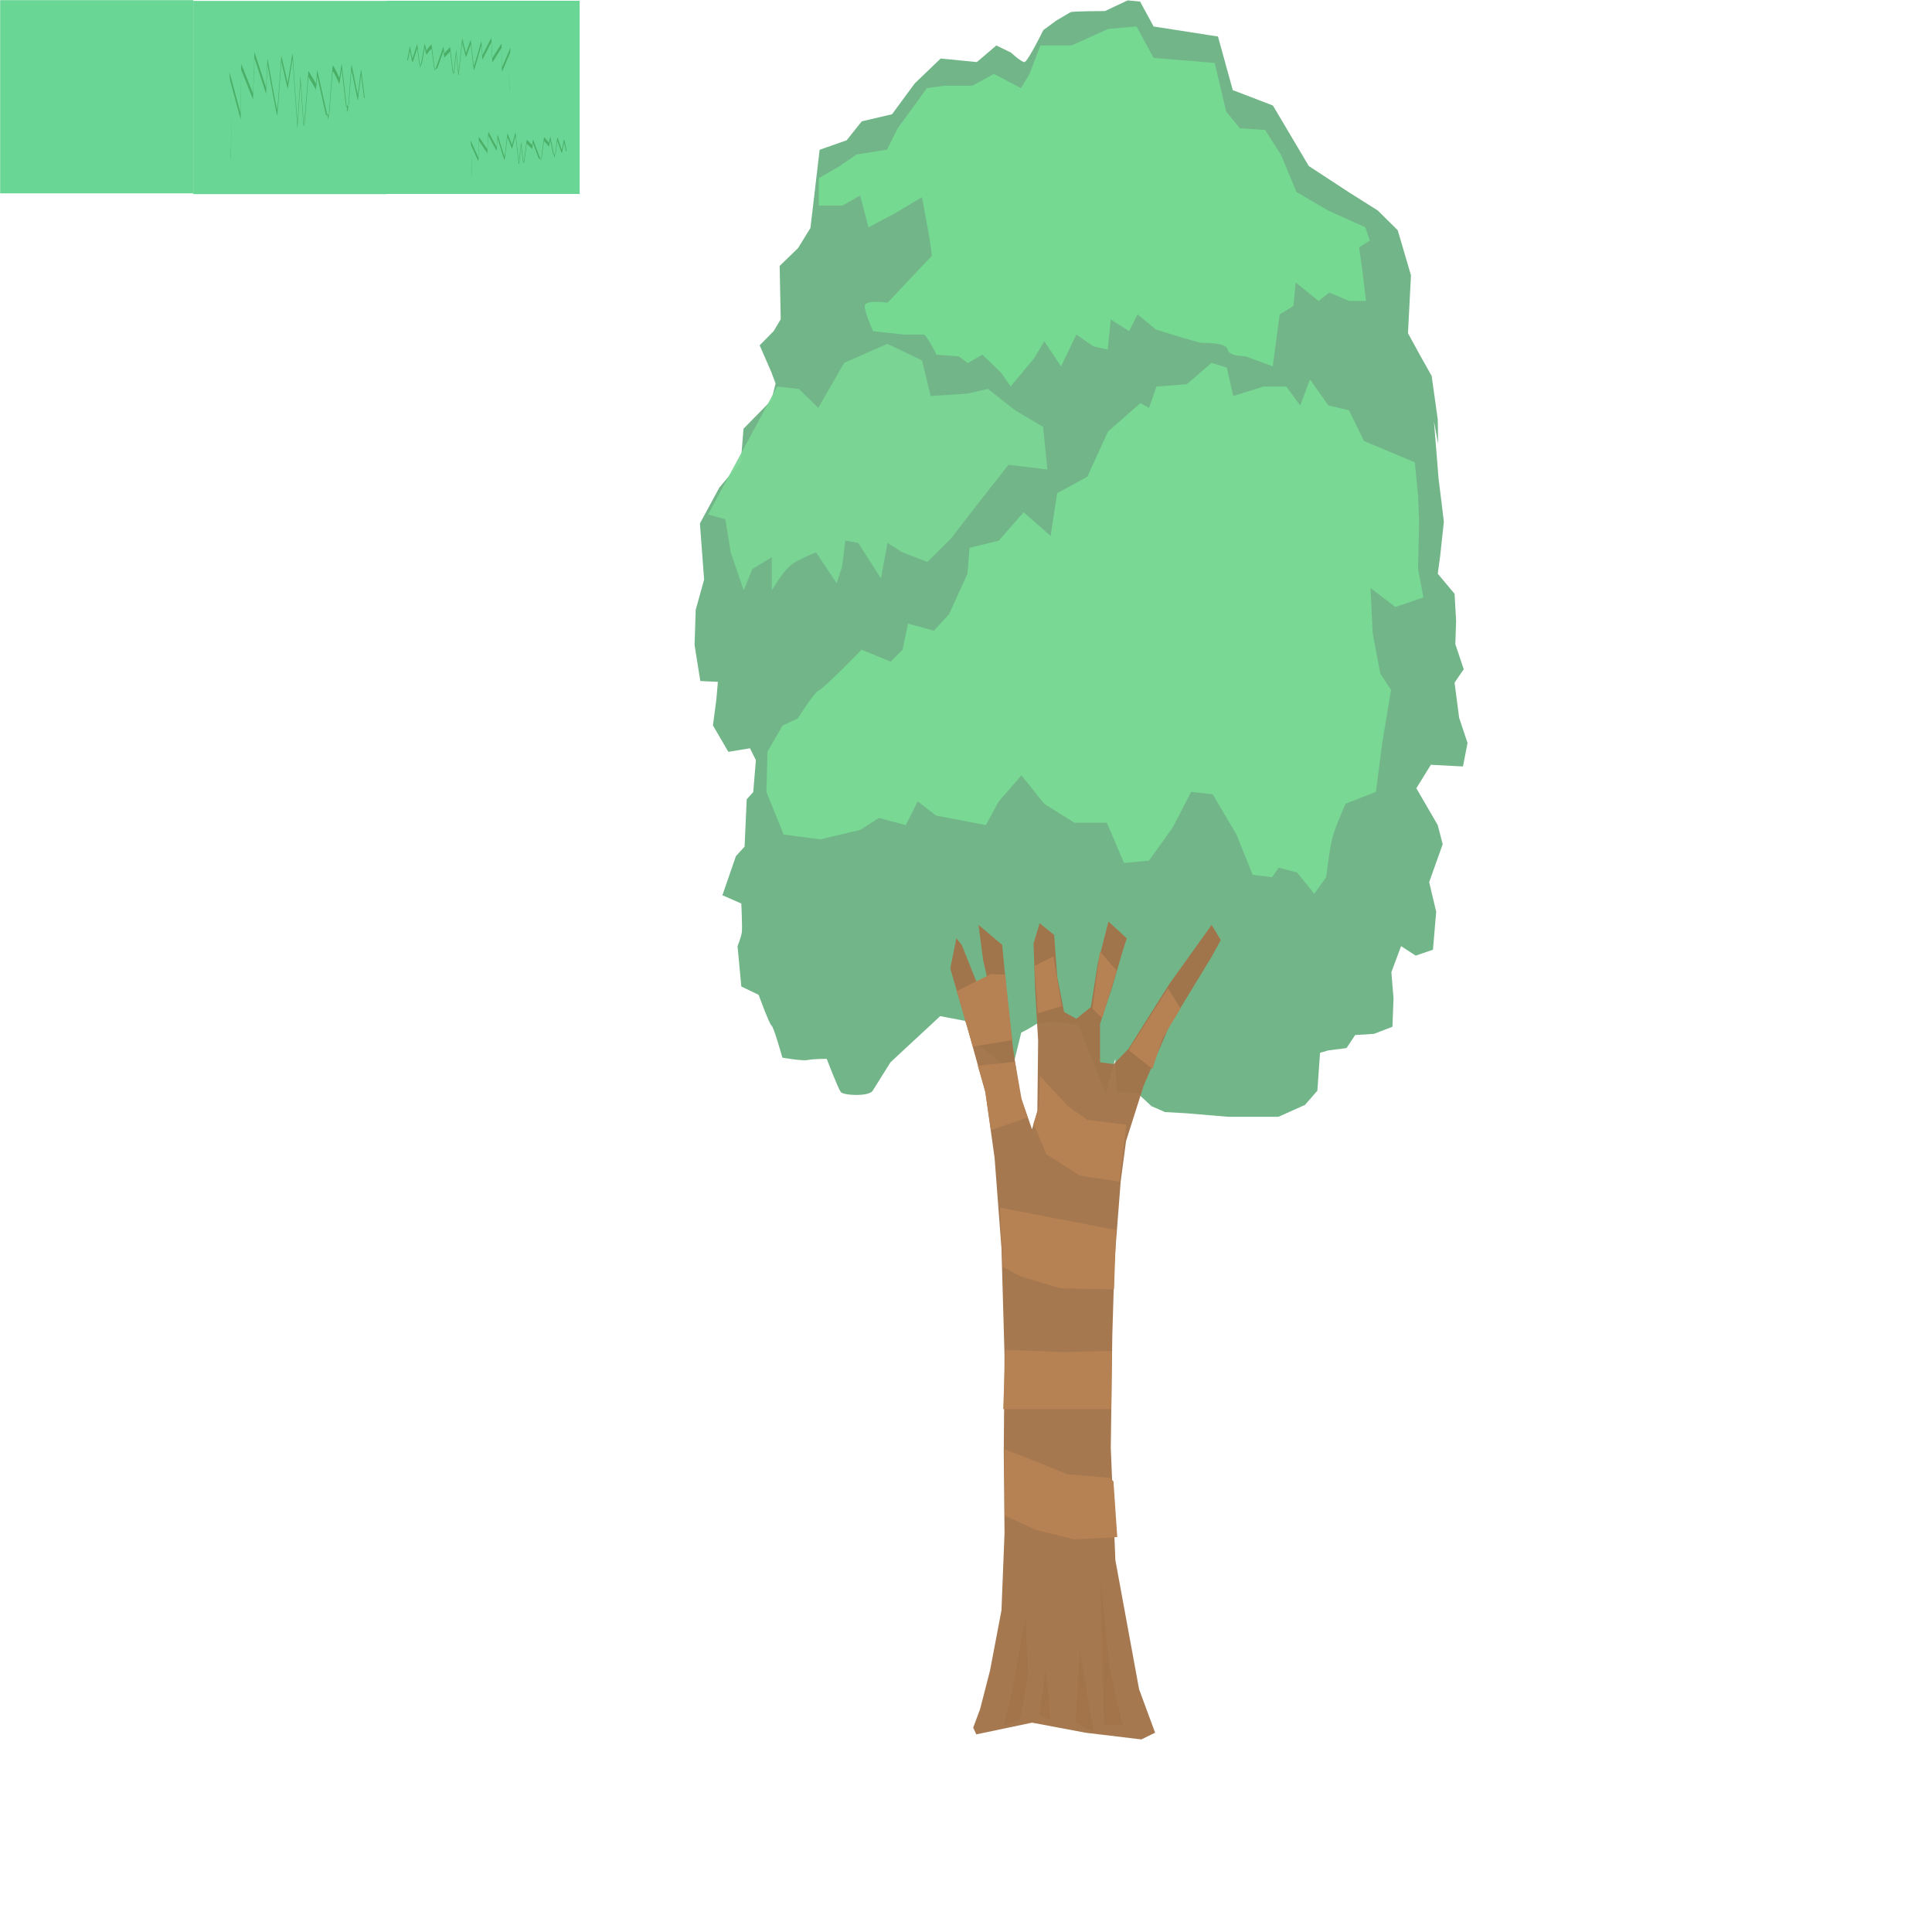 <?xml version="1.0" encoding="UTF-8" standalone="no"?>
<svg
   xmlns:osb="http://www.openswatchbook.org/uri/2009/osb"
   xmlns:dc="http://purl.org/dc/elements/1.1/"
   xmlns:cc="http://creativecommons.org/ns#"
   xmlns:rdf="http://www.w3.org/1999/02/22-rdf-syntax-ns#"
   xmlns:svg="http://www.w3.org/2000/svg"
   xmlns="http://www.w3.org/2000/svg"
   xmlns:xlink="http://www.w3.org/1999/xlink"
   xmlns:sodipodi="http://sodipodi.sourceforge.net/DTD/sodipodi-0.dtd"
   xmlns:inkscape="http://www.inkscape.org/namespaces/inkscape"
   inkscape:export-ydpi="96"
   inkscape:export-xdpi="96"
   inkscape:export-filename="C:\Users\luisg\Desktop\Computer Science\Projects\LibGDX\JRAC\android\assets\Draws\Map\treeAndGrass.png"
   sodipodi:docname="trees-and-grass.svg"
   inkscape:version="1.0 (4035a4fb49, 2020-05-01)"
   id="svg8"
   version="1.1"
   viewBox="0 0 84.667 84.667"
   height="320"
   width="320">
  <defs
     id="defs2">
    <linearGradient
       inkscape:collect="always"
       id="linearGradient2710">
      <stop
         style="stop-color:#62c584;stop-opacity:1;"
         offset="0"
         id="stop2714" />
      <stop
         style="stop-color:#72b589;stop-opacity:1"
         offset="1"
         id="stop2716" />
    </linearGradient>
    <linearGradient
       osb:paint="gradient"
       id="linearGradient2464">
      <stop
         id="stop2460"
         offset="0"
         style="stop-color:#ca8d8d;stop-opacity:1;" />
      <stop
         id="stop2462"
         offset="1"
         style="stop-color:#179e3e;stop-opacity:0.825" />
    </linearGradient>
    <linearGradient
       y2="66.637"
       x2="126.98"
       y1="37.754"
       x1="127.898"
       gradientTransform="matrix(7.45,0,0,5.21,30.372,-476.631)"
       gradientUnits="userSpaceOnUse"
       id="linearGradient2536"
       xlink:href="#linearGradient2464"
       inkscape:collect="always" />
    <linearGradient
       gradientTransform="matrix(0.188,0,0,0.125,62.471,-88.205)"
       gradientUnits="userSpaceOnUse"
       y2="65.163"
       x2="128.099"
       y1="47.638"
       x1="126.867"
       id="linearGradient2712"
       xlink:href="#linearGradient2710"
       inkscape:collect="always" />
  </defs>
  <sodipodi:namedview
     inkscape:snap-bbox="false"
     showguides="false"
     inkscape:document-rotation="0"
     inkscape:snap-global="true"
     fit-margin-bottom="0"
     fit-margin-right="0"
     fit-margin-left="0"
     fit-margin-top="0"
     units="px"
     inkscape:window-maximized="1"
     inkscape:window-y="-9"
     inkscape:window-x="-9"
     inkscape:window-height="1001"
     inkscape:window-width="1920"
     inkscape:snap-to-guides="true"
     inkscape:snap-grids="true"
     inkscape:snap-nodes="false"
     showgrid="true"
     inkscape:current-layer="g2491"
     inkscape:document-units="mm"
     inkscape:cy="115.34409"
     inkscape:cx="93.569033"
     inkscape:zoom="1.4142136"
     inkscape:pageshadow="2"
     inkscape:pageopacity="0.0"
     borderopacity="1.0"
     bordercolor="#666666"
     pagecolor="#ffffff"
     id="base">
    <inkscape:grid
       visible="false"
       originy="-450.851"
       originx="-41.271"
       id="grid863"
       type="xygrid" />
    <inkscape:grid
       id="grid942"
       type="xygrid"
       spacingy="8.467"
       spacingx="8.467" />
  </sodipodi:namedview>
  <g
     transform="translate(-10.343,-24.075)"
     style="display:inline"
     id="layer1"
     inkscape:groupmode="layer"
     inkscape:label="Layer 1">
    <g
       style="stroke-width:0.375"
       transform="matrix(2.667,0,0,2.667,-36.246,-240.876)"
       id="g881">
      <rect
         style="fill:#6ad696;fill-opacity:1;stroke:none;stroke-width:0;stroke-linecap:square;stroke-linejoin:round;stroke-miterlimit:4;stroke-dasharray:none;stroke-opacity:1"
         id="rect815"
         width="3.175"
         height="3.175"
         x="20.645"
         y="99.359" />
      <path
         inkscape:connector-curvature="0"
         id="path829"
         d="m 23.462,100.951 c -0.047,-0.381 -0.06,-0.474 -0.06,-0.474 l -0.054,0.427 -0.104,-0.505 -0.064,0.824 -0.097,-0.839 -0.037,0.241 c 0,0 -0.104,-0.233 -0.111,-0.202 -0.007,0.031 -0.07,0.894 -0.07,0.894 l -0.184,-0.824 -0.02,0.225 -0.124,-0.21 -0.074,0.917 -0.057,-0.831 -0.05,0.769 -0.08,-1.15 -0.08,0.497 -0.104,-0.451 c 0,0 -0.06,0.855 -0.067,0.886 -0.007,0.031 -0.161,-0.839 -0.161,-0.839 l -0.023,0.482 -0.191,-0.59 -0.023,0.684 -0.194,-0.489 -0.01,0.816 -0.184,-0.684 0.027,0.575 0.003,0.373 -0.01,0.482"
         style="fill:#4aaf67;fill-opacity:1;stroke:none;stroke-width:0.099px;stroke-linecap:butt;stroke-linejoin:miter;stroke-opacity:0.651" />
      <path
         style="fill:#6ad696;fill-opacity:1;stroke:none;stroke-width:0.099px;stroke-linecap:butt;stroke-linejoin:miter;stroke-opacity:0.651"
         d="m 23.462,101.05 c -0.047,-0.381 -0.06,-0.474 -0.06,-0.474 l -0.054,0.427 -0.104,-0.505 -0.064,0.824 -0.097,-0.839 -0.037,0.241 c 0,0 -0.104,-0.233 -0.111,-0.202 -0.007,0.031 -0.07,0.894 -0.07,0.894 l -0.184,-0.824 -0.02,0.225 -0.124,-0.21 -0.074,0.917 -0.057,-0.831 -0.05,0.769 -0.08,-1.15 -0.08,0.497 -0.104,-0.451 c 0,0 -0.06,0.855 -0.067,0.886 -0.007,0.031 -0.161,-0.839 -0.161,-0.839 l -0.023,0.482 -0.191,-0.59 -0.023,0.684 -0.194,-0.489 -0.01,0.816 -0.184,-0.684 0.027,0.575 0.003,0.373 -0.01,0.482"
         id="path837"
         inkscape:connector-curvature="0" />
    </g>
    <g
       style="stroke-width:0.375"
       transform="matrix(2.667,0,0,2.667,11.183,-223.393)"
       id="g876">
      <g
         style="stroke-width:0.375"
         transform="translate(-18.452,-6.455)"
         id="g2724">
        <rect
           style="fill:#6ad696;fill-opacity:1;stroke:none;stroke-width:0;stroke-linecap:square;stroke-linejoin:round;stroke-miterlimit:4;stroke-dasharray:none;stroke-opacity:1"
           id="rect849"
           width="3.175"
           height="3.175"
           x="24.486"
           y="99.256" />
        <path
           style="fill:#4aaf67;fill-opacity:1;stroke:none;stroke-width:0.099px;stroke-linecap:butt;stroke-linejoin:miter;stroke-opacity:0.651"
           d="m 24.827,100.232 c 0.036,-0.185 0.046,-0.23 0.046,-0.23 l 0.041,0.208 0.079,-0.245 0.049,0.4 0.074,-0.408 0.028,0.117 c 0,0 0.079,-0.113 0.084,-0.098 0.005,0.014 0.054,0.434 0.054,0.434 l 0.141,-0.4 0.015,0.109 0.095,-0.102 0.056,0.445 0.044,-0.404 0.038,0.374 0.061,-0.559 0.061,0.242 0.079,-0.219 c 0,0 0.046,0.415 0.051,0.43 0.005,0.015 0.123,-0.408 0.123,-0.408 l 0.018,0.234 0.146,-0.287 0.018,0.332 0.149,-0.238 0.008,0.396 0.141,-0.332 -0.02,0.279 -0.003,0.181 0.008,0.234"
           id="path855"
           inkscape:connector-curvature="0" />
        <path
           inkscape:connector-curvature="0"
           id="path857"
           d="m 24.827,100.305 c 0.036,-0.185 0.046,-0.23 0.046,-0.23 l 0.041,0.208 0.079,-0.245 0.049,0.4 0.074,-0.408 0.028,0.117 c 0,0 0.079,-0.113 0.084,-0.098 0.005,0.015 0.054,0.434 0.054,0.434 l 0.141,-0.4 0.015,0.109 0.095,-0.102 0.056,0.445 0.044,-0.404 0.038,0.374 0.061,-0.559 0.061,0.242 0.079,-0.219 c 0,0 0.046,0.415 0.051,0.43 0.005,0.015 0.123,-0.408 0.123,-0.408 l 0.018,0.234 0.146,-0.287 0.018,0.332 0.149,-0.238 0.008,0.396 0.141,-0.332 -0.02,0.279 -0.003,0.181 0.008,0.234"
           style="fill:#6ad696;fill-opacity:1;stroke:none;stroke-width:0.099px;stroke-linecap:butt;stroke-linejoin:miter;stroke-opacity:0.651" />
        <path
           inkscape:connector-curvature="0"
           id="path859"
           d="m 27.45,101.727 c -0.033,-0.162 -0.043,-0.201 -0.043,-0.201 l -0.038,0.181 -0.074,-0.214 -0.045,0.35 -0.069,-0.356 -0.026,0.102 c 0,0 -0.074,-0.099 -0.079,-0.086 -0.005,0.013 -0.05,0.379 -0.05,0.379 l -0.131,-0.35 -0.014,0.096 -0.088,-0.089 -0.052,0.389 -0.041,-0.353 -0.036,0.327 -0.057,-0.488 -0.057,0.211 -0.074,-0.191 c 0,0 -0.043,0.363 -0.048,0.376 -0.005,0.013 -0.114,-0.356 -0.114,-0.356 l -0.017,0.205 -0.136,-0.251 -0.017,0.29 -0.138,-0.208 -0.007,0.346 -0.131,-0.29 0.019,0.244 0.002,0.158 -0.007,0.205"
           style="fill:#4aaf67;fill-opacity:1;stroke:none;stroke-width:0.099px;stroke-linecap:butt;stroke-linejoin:miter;stroke-opacity:0.651" />
        <path
           style="fill:#6ad696;fill-opacity:1;stroke:none;stroke-width:0.099px;stroke-linecap:butt;stroke-linejoin:miter;stroke-opacity:0.651"
           d="m 27.45,101.791 c -0.033,-0.162 -0.043,-0.201 -0.043,-0.201 l -0.038,0.181 -0.074,-0.214 -0.045,0.35 -0.069,-0.356 -0.026,0.102 c 0,0 -0.074,-0.099 -0.079,-0.086 -0.005,0.013 -0.05,0.379 -0.05,0.379 l -0.131,-0.35 -0.014,0.096 -0.088,-0.089 -0.052,0.389 -0.041,-0.353 -0.036,0.327 -0.057,-0.488 -0.057,0.211 -0.074,-0.191 c 0,0 -0.043,0.363 -0.048,0.376 -0.005,0.013 -0.114,-0.356 -0.114,-0.356 l -0.017,0.205 -0.136,-0.251 -0.017,0.29 -0.138,-0.208 -0.007,0.346 -0.131,-0.29 0.019,0.244 0.002,0.158 -0.007,0.205"
           id="path861"
           inkscape:connector-curvature="0" />
      </g>
    </g>
    <rect
       style="fill:#6ad696;fill-opacity:1;stroke:none;stroke-width:0;stroke-linecap:square;stroke-linejoin:round;stroke-miterlimit:4;stroke-dasharray:none;stroke-opacity:1"
       id="rect865"
       width="8.467"
       height="8.467"
       x="10.35"
       y="24.082" />
    <g
       inkscape:export-ydpi="96"
       inkscape:export-xdpi="96"
       style="stroke-width:0.954"
       transform="matrix(0.716,0,0,1.535,-40.261,-38.066)"
       id="g2491">
      <g
         style="stroke-width:0.943"
         transform="matrix(1,0,0,1.023,10.415,3.433)"
         id="g2557">
        <path
           sodipodi:nodetypes="ccccccccccccccccccccccccccccccccccccccccccccccccccccccccccccccccccccccccccccccccccccccccccccccccccccccccccccccccsccccccccc"
           inkscape:connector-curvature="0"
           id="path928-6"
           d="m 135.734,38.735 2.435,0.426 2.198,1.689 2.483,0.741 1.738,0.5 1.222,0.551 0.811,1.258 -0.184,1.616 0.702,0.585 0.748,0.608 0.374,1.216 0.023,0.678 -0.257,-0.631 0.281,1.59 0.327,1.216 -0.234,0.982 -0.14,0.468 1.029,0.561 0.093,0.748 -0.047,0.655 0.514,0.702 -0.561,0.374 0.281,0.982 0.514,0.702 -0.281,0.655 -1.964,-0.047 -0.889,0.655 1.31,1.029 0.302,0.534 -0.827,1.058 0.43,0.827 -0.198,1.058 -1.058,0.165 -0.893,-0.265 -0.595,0.728 0.132,0.728 -0.066,0.794 -1.124,0.198 -1.158,0.033 -0.529,0.364 -1.124,0.066 -0.496,0.066 -0.165,1.058 -0.761,0.397 -1.621,0.331 h -3.076 l -2.58,-0.099 -1.29,-0.033 -0.827,-0.165 -0.86,-0.364 -1.257,-0.033 -0.099,-0.926 -0.562,0.979 -1.72,-1.938 -1.323,-0.066 c 0,0 -1.058,0 -1.257,0.066 -0.198,0.066 -0.893,0.232 -0.893,0.232 l -0.463,0.86 v 0.265 l -2.282,-0.827 -0.695,-0.628 -1.521,-0.132 c 0,0 -0.926,0.397 -1.091,0.463 -0.165,0.066 -1.951,0.827 -1.951,0.827 0,0 -0.86,0.628 -1.091,0.794 -0.232,0.165 -1.786,0.132 -1.951,0.033 -0.165,-0.099 -0.86,-0.926 -0.86,-0.926 0,0 -0.794,0 -1.158,0.033 -0.364,0.033 -1.554,-0.066 -1.554,-0.066 0,0 -0.529,-0.86 -0.661,-0.893 -0.132,-0.033 -0.794,-0.86 -0.794,-0.86 l -1.058,-0.232 -0.232,-1.124 c 0,0 0.232,-0.265 0.265,-0.397 0.033,-0.132 -0.033,-0.794 -0.033,-0.794 l -1.158,-0.232 0.827,-1.091 0.529,-0.265 0.132,-1.323 0.397,-0.198 0.165,-0.893 -0.364,-0.331 -1.323,0.099 -0.943,-0.737 0.21,-0.725 0.093,-0.491 -1.076,-0.023 -0.351,-1.006 0.07,-0.982 0.514,-0.842 -0.257,-1.567 1.193,-1.006 1.31,-0.702 0.164,-0.935 1.707,-0.795 0.257,-0.468 -0.247,-0.305 -0.728,-0.761 0.86,-0.397 0.43,-0.331 -0.066,-1.488 1.124,-0.496 0.761,-0.562 0.562,-2.183 1.654,-0.265 0.926,-0.529 1.852,-0.198 1.389,-0.86 1.587,-0.695 2.216,0.099 1.191,-0.463 0.893,0.198 c 0,0 0.628,0.265 0.827,0.265 0.198,0 1.158,-0.893 1.158,-0.893 l 0.794,-0.265 c 0,0 0.728,-0.198 0.86,-0.232 0.132,-0.033 2.117,-0.033 2.117,-0.033 l 1.389,-0.298 0.761,0.033 0.827,0.695 3.94,0.28 0.922,1.522"
           style="display:inline;fill:url(#linearGradient2712);fill-opacity:1;fill-rule:evenodd;stroke:none;stroke-width:0.25px;stroke-linecap:butt;stroke-linejoin:miter;stroke-opacity:1" />
        <path
           inkscape:connector-curvature="0"
           id="path932"
           d="m 107.83,47.004 1.323,0.066 1.191,0.529 1.587,-1.257 2.646,-0.529 2.117,0.463 0.529,0.992 2.249,-0.066 1.257,-0.132 1.654,0.595 1.72,0.463 0.265,1.191 -2.381,-0.132 -2.051,1.191 -1.455,0.86 -1.455,0.661 -1.521,-0.265 -0.926,-0.265 -0.397,0.992 -1.389,-0.992 -0.794,-0.066 -0.198,0.728 -0.331,0.463 -1.257,-0.86 c 0,0 -1.191,0.198 -1.654,0.397 -0.463,0.198 -1.058,0.661 -1.058,0.661 v -0.926 l -1.191,0.331 -0.529,0.595 -0.794,-1.058 -0.331,-0.926 -1.058,-0.132"
           style="fill:#7ad695;fill-opacity:0.949;stroke:none;stroke-width:0.25px;stroke-linecap:butt;stroke-linejoin:miter;stroke-opacity:1" />
        <path
           inkscape:connector-curvature="0"
           id="path934"
           d="m 135.744,47.269 1.852,-0.265 h 1.389 l 0.86,0.529 0.595,-0.728 1.124,0.728 1.257,0.132 0.926,0.86 3.109,0.595 0.198,0.926 0.066,0.728 -0.066,1.323 0.331,0.794 -1.72,0.265 -1.521,-0.529 0.132,1.257 0.463,1.124 0.661,0.463 -0.529,1.455 -0.397,1.389 -1.852,0.331 c 0,0 -0.595,0.595 -0.794,0.926 -0.198,0.331 -0.397,1.124 -0.397,1.124 l -0.728,0.463 -1.058,-0.595 -1.124,-0.132 -0.397,0.265 -1.191,-0.066 -0.992,-1.124 -1.455,-1.124 -1.323,-0.066 -1.124,0.992 -1.455,0.926 -1.521,0.066 -1.058,-1.124 h -1.984 l -1.852,-0.529 -1.389,-0.794 -1.389,0.728 -0.794,0.661 -3.043,-0.265 -1.124,-0.397 -0.728,0.661 -1.654,-0.198 -1.124,0.331 -2.447,0.265 -2.249,-0.132 -1.058,-1.191 0.066,-1.124 0.926,-0.728 0.926,-0.198 c 0,0 0.992,-0.728 1.323,-0.794 0.331,-0.066 2.58,-1.124 2.58,-1.124 l 1.786,0.331 0.728,-0.331 0.331,-0.728 1.587,0.198 0.926,-0.463 1.124,-1.124 0.132,-0.728 1.786,-0.198 1.521,-0.794 1.654,0.661 0.397,-1.191 1.852,-0.463 1.257,-1.257 1.984,-0.794 0.529,0.132 0.463,-0.595 1.852,-0.066 1.521,-0.595 0.926,0.132 z"
           style="fill:#79da95;fill-opacity:0.961;stroke:none;stroke-width:0.25px;stroke-linecap:butt;stroke-linejoin:miter;stroke-opacity:1" />
        <path
           inkscape:connector-curvature="0"
           id="path936"
           d="m 108.095,65.591 1.455,-0.661 1.058,-0.595 0.992,0.661 1.124,0.595 1.455,-1.72 h 0.926 l 0.794,0.595 1.587,0.132 1.124,-1.587 1.918,0.132 1.257,0.661 2.117,-0.794 1.852,0.463 2.051,-0.794 1.852,0.86 1.852,0.595 1.654,-0.728 1.058,-0.397 1.058,0.794 0.926,0.463 1.257,-0.463 0.529,-0.595 1.455,0.661 0.926,0.595 0.992,-0.661 1.587,1.124 0.033,0.463 -1.191,0.165 -0.595,0.066 -0.232,0.959 -0.397,0.43 -2.183,0.496 -6.912,-0.232 -1.654,-0.562 -1.191,-0.132 -0.165,-0.728 -1.72,-0.827 -0.992,-0.132 -1.587,-0.099 -1.025,0.165 -0.364,0.298 -0.298,0.761 -0.959,-0.132 -1.389,-0.496 -0.926,-0.628 -1.356,-0.099 -3.208,1.389 -0.86,0.661 -1.885,0.066 -1.058,-0.893 z"
           style="fill:none;stroke:none;stroke-width:0.25px;stroke-linecap:butt;stroke-linejoin:miter;stroke-opacity:1" />
        <path
           inkscape:connector-curvature="0"
           id="path938"
           d="m 120.017,84.619 3.414,-0.327 3.274,0.281 3.414,0.187 0.842,-0.187 -0.982,-1.216 -1.45,-3.601 -0.281,-3.134 0.093,-3.134 0.14,-2.105 0.374,-2.198 0.327,-1.123 1.076,-1.543 1.543,-1.637 2.619,-1.964 0.561,-0.468 -0.561,-0.421 -2.572,1.637 -2.526,1.824 -0.889,0.421 -0.842,-0.047 v -1.076 l 0.748,-1.029 0.655,-1.029 0.234,-0.327 -1.123,-0.468 -0.655,1.169 -0.421,1.216 -0.889,0.327 -0.748,-0.187 -0.421,-0.982 -0.187,-1.169 -0.889,-0.327 -0.374,0.561 0.093,1.263 0.187,1.45 -0.047,1.964 -0.327,0.514 -0.748,-0.982 -0.421,-1.31 -0.421,-1.731 -0.234,-1.123 -1.45,-0.561 0.281,0.982 0.468,0.935 0.094,0.702 -0.842,-0.889 -1.029,-1.169 -0.327,-0.187 -0.374,0.842 0.982,1.543 1.169,1.918 0.561,1.824 0.421,2.526 0.187,2.993 -0.047,2.666 0.047,2.292 -0.187,2.152 -0.702,1.684 -0.608,1.076 -0.421,0.514"
           style="fill:#a3744a;fill-opacity:0.961;stroke:none;stroke-width:0.25px;stroke-linecap:butt;stroke-linejoin:miter;stroke-opacity:1" />
        <path
           sodipodi:nodetypes="ccccc"
           inkscape:connector-curvature="0"
           id="path940"
           d="m 120.903,63.403 0.881,0.012 0.422,1.831 -2.402,0.178 -0.983,-1.551"
           style="fill:#b68253;fill-opacity:1;stroke:none;stroke-width:0.25px;stroke-linecap:butt;stroke-linejoin:miter;stroke-opacity:1" />
        <path
           inkscape:connector-curvature="0"
           id="path942"
           d="m 123.582,63.172 1.158,-0.265 0.496,1.389 -1.455,0.198 z"
           style="fill:#b68253;fill-opacity:1;stroke:none;stroke-width:0.25px;stroke-linecap:butt;stroke-linejoin:miter;stroke-opacity:1" />
        <path
           inkscape:connector-curvature="0"
           id="path944"
           d="m 127.584,62.775 1.025,0.529 -0.893,1.323 -0.595,-0.265 z"
           style="fill:#b68253;fill-opacity:1;stroke:none;stroke-width:0.25px;stroke-linecap:butt;stroke-linejoin:miter;stroke-opacity:1" />
        <path
           inkscape:connector-curvature="0"
           id="path946"
           d="m 131.751,63.8 0.761,0.562 -1.091,0.827 -0.628,0.86 -1.455,-0.529 z"
           style="fill:#b68253;fill-opacity:1;stroke:none;stroke-width:0.25px;stroke-linecap:butt;stroke-linejoin:miter;stroke-opacity:1" />
        <path
           sodipodi:nodetypes="ccccccc"
           inkscape:connector-curvature="0"
           id="path948"
           d="m 120.109,65.96 2.28,-0.109 0.409,1.066 0.362,0.484 -2.248,0.356 -0.356,-1.103 z"
           style="fill:#b68253;fill-opacity:1;stroke:none;stroke-width:0.25px;stroke-linecap:butt;stroke-linejoin:miter;stroke-opacity:1" />
        <path
           inkscape:connector-curvature="0"
           id="path950"
           d="m 123.913,66.248 1.753,0.86 1.158,0.364 2.381,0.132 -0.43,1.587 -2.414,-0.165 -2.051,-0.595 -0.794,-0.86 0.331,-0.43 z"
           style="fill:#b78353;fill-opacity:0.961;stroke:none;stroke-width:0.25px;stroke-linecap:butt;stroke-linejoin:miter;stroke-opacity:1" />
        <path
           inkscape:connector-curvature="0"
           id="path952"
           d="m 121.465,69.919 7.111,0.628 -0.132,1.654 -3.307,-0.033 -2.414,-0.331 -1.091,-0.265 z"
           style="fill:#b68253;fill-opacity:1;stroke:none;stroke-width:0.25px;stroke-linecap:butt;stroke-linejoin:miter;stroke-opacity:1" />
        <path
           inkscape:connector-curvature="0"
           id="path954"
           d="m 121.796,73.887 3.539,0.066 2.977,-0.033 -0.033,1.621 h -6.615 z"
           style="fill:#b68253;fill-opacity:1;stroke:none;stroke-width:0.25px;stroke-linecap:butt;stroke-linejoin:miter;stroke-opacity:1" />
        <path
           inkscape:connector-curvature="0"
           id="path956"
           d="m 121.73,76.665 1.72,0.298 2.117,0.397 2.613,0.099 0.232,0.099 0.232,1.554 -2.613,0.066 -2.348,-0.265 -1.918,-0.397 z"
           style="fill:#b68253;fill-opacity:1;stroke:none;stroke-width:0.25px;stroke-linecap:butt;stroke-linejoin:miter;stroke-opacity:1" />
        <path
           inkscape:connector-curvature="0"
           id="path958"
           d="m 121.697,84.371 0.529,-0.992 0.794,-2.017 0.165,1.554 -0.496,1.29"
           style="fill:#a3744a;fill-opacity:0.961;stroke:none;stroke-width:0.25px;stroke-linecap:butt;stroke-linejoin:miter;stroke-opacity:1" />
        <path
           sodipodi:nodetypes="cccc"
           inkscape:connector-curvature="0"
           id="path960"
           d="m 123.879,84.074 0.397,-1.29 0.286,1.431 z"
           style="fill:#a3744a;fill-opacity:0.961;stroke:none;stroke-width:0.25px;stroke-linecap:butt;stroke-linejoin:miter;stroke-opacity:1" />
        <path
           inkscape:connector-curvature="0"
           id="path962"
           d="m 126.095,84.305 0.265,-2.017 0.827,2.249"
           style="fill:#a3744a;fill-opacity:0.961;stroke:none;stroke-width:0.25px;stroke-linecap:butt;stroke-linejoin:miter;stroke-opacity:1" />
        <path
           sodipodi:nodetypes="ccccc"
           inkscape:connector-curvature="0"
           id="path964"
           d="m 127.848,84.371 -0.232,-4.035 0.562,2.447 0.717,1.445 0.11,0.109"
           style="fill:#a3744a;fill-opacity:0.961;stroke:none;stroke-width:0.25px;stroke-linecap:butt;stroke-linejoin:miter;stroke-opacity:1" />
        <path
           inkscape:connector-curvature="0"
           id="path930-6"
           d="m 110.379,41.953 h 1.45 l 1.076,-0.281 0.514,0.889 1.731,-0.421 1.543,-0.421 0.468,1.169 0.14,0.468 -1.169,0.561 -1.543,0.748 c 0,0 -1.403,-0.093 -1.403,0.093 0,0.187 0.514,0.702 0.514,0.702 l 1.871,0.093 c 0,0 1.029,0 1.216,0 0.187,0 0.795,0.561 0.795,0.561 l 1.356,0.047 0.561,0.187 0.889,-0.234 1.169,0.514 0.561,0.374 1.45,-0.795 0.608,-0.468 1.029,0.702 0.935,-0.889 1.029,0.327 0.889,0.094 0.187,-0.842 1.123,0.327 0.514,-0.468 1.123,0.421 c 0,0 2.572,0.374 2.853,0.374 0.281,0 1.497,0 1.543,0.187 0.047,0.187 1.076,0.187 1.076,0.187 l 1.684,0.281 0.421,-1.45 0.842,-0.234 0.14,-0.655 1.403,0.514 0.655,-0.234 1.216,0.234 h 1.029 l -0.234,-0.889 -0.187,-0.608 0.655,-0.187 -0.281,-0.374 -2.292,-0.468 -1.918,-0.514 -0.935,-1.029 -0.982,-0.702 -1.543,-0.047 -0.842,-0.468 -0.702,-1.356 -3.742,-0.14 -1.04,-0.877 -1.72,0.066 -2.249,0.463 h -1.918 l -0.661,0.794 -0.529,0.397 -1.654,-0.397 -1.323,0.331 h -1.72 l -1.058,0.066 -1.786,1.124 -0.661,0.595 -1.852,0.132 -1.058,0.331 -1.257,0.331 z"
           style="display:inline;fill:#76d992;fill-opacity:0.992;stroke:none;stroke-width:0.25px;stroke-linecap:butt;stroke-linejoin:miter;stroke-opacity:1" />
      </g>
    </g>
  </g>
</svg>
